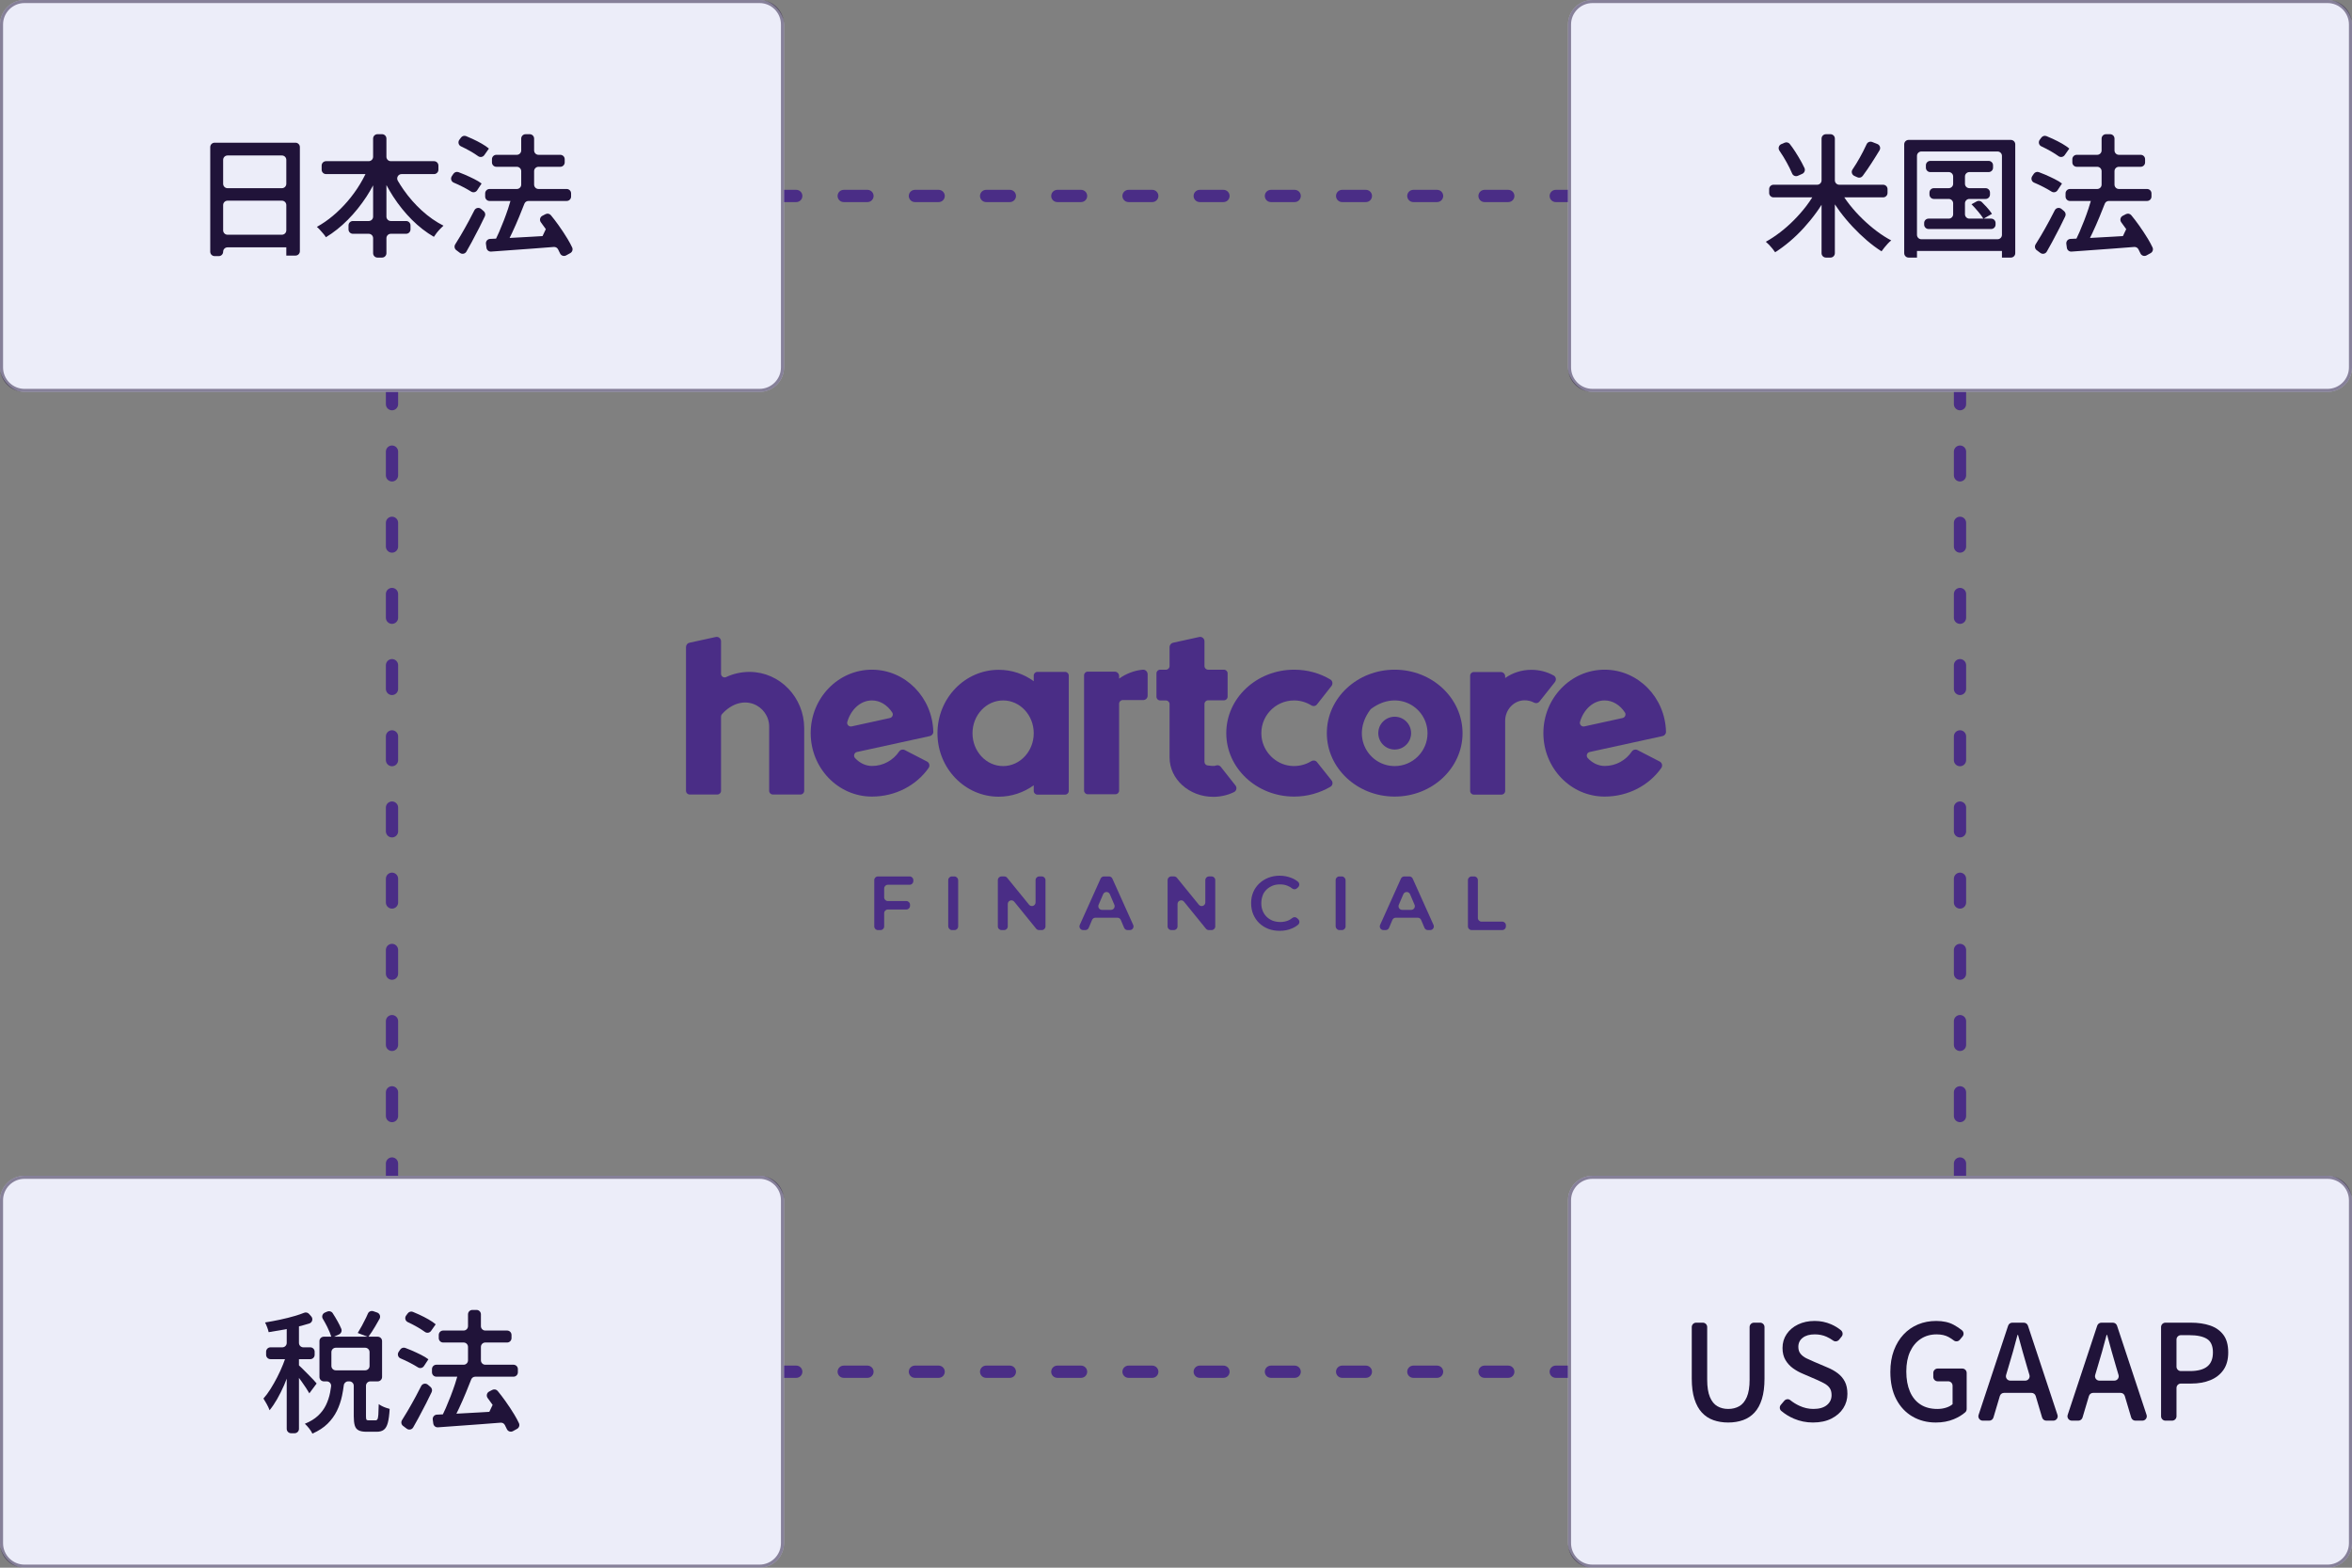 <?xml version="1.0" encoding="UTF-8"?><svg id="a" xmlns="http://www.w3.org/2000/svg" width="384" height="256" viewBox="0 0 384 256"><rect x="0" y="0" width="384" height="256" fill="#808080" stroke="none"/><defs><style>.b,.c{fill:none;stroke:#4a2d86;stroke-linecap:round;stroke-linejoin:round;stroke-width:2px;}.d{opacity:.5;}.c{stroke-dasharray:0 0 3.875 7.75;}.e{fill:#4a2d86;}.e,.f,.g{stroke-width:0px;}.f{fill:#201339;}.g{fill:#ecedf9;}</style></defs><path class="e" d="m261.98,109.358c-5.519,0-9.999,4.64-9.999,10.361s4.479,10.361,9.999,10.361c3.879,0,7.279-1.86,9.259-4.68.24-.36.12-.84-.26-1.04l-3.64-1.88c-.32-.16-.72-.06-.92.24-.96,1.42-2.58,2.36-4.419,2.36-1.059,0-2.024-.483-2.768-1.278-.32-.341-.153-.902.304-1.002l11.903-2.6c.34-.08.58-.38.56-.72-.14-5.6-4.559-10.121-10.019-10.121Zm-3.313,9.262c-.437.096-.834-.31-.708-.739.599-2.044,2.173-3.503,4.021-3.503,1.34,0,2.526.772,3.31,1.963.229.347.028.821-.379.91l-6.244,1.369Z"/><path class="e" d="m253.641,110.298c-1.08-.6-2.32-.92-3.62-.92-1.58,0-3.06.48-4.279,1.34v-.26c0-.4-.32-.72-.72-.72h-4.402c-.33,0-.597.267-.597.597v18.827c0,.33.267.597.597.597h4.525c.33,0,.597-.267.597-.597v-11.463c0-1.74,1.32-3.26,3.06-3.34.6-.02,1.18.12,1.66.38.3.16.68.08.88-.18l2.52-3.18c.28-.36.18-.88-.22-1.08Z"/><circle class="e" cx="227.705" cy="119.718" r="2.68"/><path class="e" d="m227.705,109.358c-6.119,0-11.079,4.64-11.079,10.361s4.959,10.361,11.079,10.361,11.079-4.64,11.079-10.361c-.02-5.72-4.959-10.361-11.079-10.361Zm0,15.741c-4.188,0-7.255-4.806-3.988-9.203.04-.054.091-.105.145-.146,4.397-3.267,9.202-.2,9.202,3.989,0,2.94-2.4,5.36-5.359,5.36Z"/><path class="e" d="m215.026,124.459c-.22-.3-.64-.34-.94-.16-.98.6-2.16.9-3.42.76-2.44-.28-4.419-2.28-4.699-4.72-.36-3.24,2.16-5.96,5.319-5.96,1.02,0,1.98.3,2.8.8.32.2.72.14.94-.16l2.36-3c.26-.34.18-.84-.18-1.06-1.72-1.02-3.74-1.6-5.919-1.6-6.119,0-11.079,4.64-11.079,10.361s4.959,10.361,11.079,10.361c2.18,0,4.199-.6,5.919-1.6.38-.22.46-.72.18-1.06l-2.36-2.96Z"/><path class="e" d="m199.328,125.239c-.18-.24-.5-.34-.78-.24-.446.167-.891.024-1.337.003-.316-.015-.563-.277-.563-.594v-9.452c0-.33.267-.597.597-.597h2.585c.33,0,.597-.267.597-.597v-3.806c0-.33-.267-.597-.597-.597h-2.585c-.33,0-.597-.267-.597-.597v-4.043c0-.46-.42-.8-.86-.7l-4.279.94c-.32.08-.56.36-.56.7v3.103c0,.33-.267.597-.597.597h-.945c-.33,0-.597.267-.597.597v3.826c0,.33.267.597.597.597h.945c.33,0,.597.267.597.597v8.703c0,3.56,3.2,6.44,7.139,6.44,1.22,0,2.36-.28,3.36-.76.42-.2.56-.72.26-1.1l-2.38-3.02Z"/><path class="e" d="m186.57,109.358c-1.42.14-2.74.66-3.859,1.46v-.42c0-.4-.32-.72-.72-.72h-4.402c-.33,0-.597.267-.597.597v18.827c0,.33.267.597.597.597h4.525c.33,0,.597-.267.597-.597v-14.186c0-.33.267-.597.597-.597h3.342c.4,0,.72-.32.72-.72v-3.52c-.02-.42-.38-.76-.8-.72Z"/><path class="e" d="m173.895,109.718h-4.525c-.33,0-.597.267-.597.597v.923c-1.62-1.18-3.58-1.86-5.719-1.86-5.519,0-9.999,4.64-9.999,10.361s4.479,10.361,9.999,10.361c2.12,0,4.099-.7,5.719-1.86v.923c0,.33.267.597.597.597h4.525c.33,0,.597-.267.597-.597v-18.847c0-.33-.267-.597-.597-.597Zm-10.121,15.381c-2.76,0-4.999-2.4-4.999-5.36s2.24-5.36,4.999-5.36,4.999,2.4,4.999,5.36c0,2.94-2.24,5.36-4.999,5.36Z"/><path class="e" d="m142.356,109.358c-5.519,0-9.999,4.64-9.999,10.361s4.479,10.361,9.999,10.361c3.879,0,7.279-1.86,9.259-4.68.24-.36.12-.84-.26-1.04l-3.64-1.88c-.32-.16-.72-.06-.92.24-.96,1.42-2.58,2.36-4.419,2.36-1.059,0-2.024-.483-2.768-1.278-.32-.341-.153-.902.304-1.002l11.903-2.6c.34-.08.58-.38.56-.72-.14-5.6-4.579-10.121-10.019-10.121Zm-3.313,9.262c-.437.096-.834-.31-.708-.739.599-2.044,2.173-3.503,4.021-3.503,1.34,0,2.526.772,3.31,1.963.229.347.028.821-.379.91l-6.244,1.369Z"/><path class="e" d="m122.399,109.718c-1.376,0-2.674.294-3.835.842-.394.186-.844-.1-.844-.536v-5.306c0-.46-.42-.8-.86-.7l-4.299.94c-.32.06-.56.36-.56.7v23.484c0,.33.267.597.597.597h4.525c.33,0,.597-.267.597-.597v-12.125c0-.151.057-.301.159-.412,3.425-3.73,7.7-1.337,7.7,2.054v10.483c0,.33.267.597.597.597h4.525c.33,0,.597-.267.597-.597v-10.283c-.02-4.96-3.959-9.12-8.899-9.14Z"/><path class="e" d="m206.767,145.28c.28-.28.62-.48.98-.64.38-.16.8-.22,1.26-.22s.88.08,1.28.26c.246.098.469.235.679.404.233.188.567.181.785-.025l.185-.174c.262-.247.251-.672-.026-.902-.301-.25-.642-.451-1.023-.603-.6-.24-1.24-.38-1.96-.38-.68,0-1.3.12-1.86.34-.56.22-1.06.54-1.48.94s-.76.88-.98,1.42c-.24.56-.34,1.16-.34,1.8,0,.66.12,1.26.34,1.8.24.56.56,1.04.98,1.44s.92.72,1.48.94c.58.22,1.2.32,1.86.32.72,0,1.38-.12,1.98-.38.382-.153.723-.362,1.024-.613.274-.229.287-.649.03-.896l-.184-.177c-.218-.21-.557-.218-.791-.026-.215.176-.443.313-.678.412-.4.16-.82.24-1.28.24s-.88-.08-1.26-.22c-.38-.16-.7-.36-.98-.64s-.5-.6-.64-.98c-.16-.38-.22-.78-.22-1.24,0-.44.08-.86.22-1.24.12-.36.34-.68.62-.96Z"/><path class="e" d="m143.333,151.88h.426c.33,0,.597-.267.597-.597v-2.166c0-.33.267-.597.597-.597h3.025c.33,0,.597-.267.597-.597v-.186c0-.33-.267-.597-.597-.597h-3.025c-.33,0-.597-.267-.597-.597v-1.466c0-.33.267-.597.597-.597h3.565c.33,0,.597-.267.597-.597v-.166c0-.33-.267-.597-.597-.597h-5.185c-.33,0-.597.267-.597.597v7.566c0,.33.267.597.597.597Z"/><rect class="e" x="154.814" y="143.12" width="1.62" height="8.76" rx=".597" ry=".597"/><path class="e" d="m168.012,147.737l-3.58-4.398c-.113-.139-.283-.22-.463-.22h-.459c-.33,0-.597.267-.597.597v7.566c0,.33.267.597.597.597h.426c.33,0,.597-.267.597-.597v-3.659c0-.562.706-.813,1.061-.376l3.579,4.412c.113.14.284.221.464.221h.458c.33,0,.597-.267.597-.597v-7.566c0-.33-.267-.597-.597-.597h-.426c-.33,0-.597.267-.597.597v3.644c0,.562-.705.813-1.06.377Z"/><path class="e" d="m179.693,143.472l-3.402,7.566c-.178.395.111.842.545.842h.362c.239,0,.456-.143.549-.363l.551-1.294c.094-.22.31-.363.549-.363h3.59c.239,0,.456.143.549.363l.551,1.294c.094.22.31.363.549.363h.382c.433,0,.722-.447.545-.842l-3.402-7.566c-.096-.214-.31-.352-.545-.352h-.827c-.235,0-.448.138-.545.352Zm-.326,4.276l.735-1.722c.206-.484.892-.484,1.098,0l.735,1.722c.168.394-.121.832-.549.832h-1.471c-.428,0-.717-.438-.549-.832Z"/><path class="e" d="m195.729,147.737l-3.58-4.398c-.113-.139-.283-.22-.463-.22h-.459c-.33,0-.597.267-.597.597v7.566c0,.33.267.597.597.597h.426c.33,0,.597-.267.597-.597v-3.659c0-.562.706-.813,1.061-.376l3.579,4.412c.113.14.284.221.464.221h.458c.33,0,.597-.267.597-.597v-7.566c0-.33-.267-.597-.597-.597h-.426c-.33,0-.597.267-.597.597v3.644c0,.562-.705.813-1.06.377Z"/><rect class="e" x="218.066" y="143.12" width="1.62" height="8.76" rx=".597" ry=".597"/><path class="e" d="m228.726,143.472l-3.402,7.566c-.178.395.111.842.545.842h.362c.239,0,.456-.143.549-.363l.551-1.294c.094-.22.31-.363.549-.363h3.59c.239,0,.456.143.549.363l.551,1.294c.094.22.31.363.549.363h.382c.433,0,.722-.447.545-.842l-3.402-7.566c-.096-.214-.31-.352-.545-.352h-.827c-.235,0-.448.138-.545.352Zm-.346,4.276l.735-1.722c.206-.484.892-.484,1.098,0l.735,1.722c.168.394-.121.832-.549.832h-1.471c-.428,0-.717-.438-.549-.832Z"/><path class="e" d="m240.686,143.12h-.426c-.33,0-.597.267-.597.597v7.566c0,.33.267.597.597.597h5.005c.33,0,.597-.267.597-.597v-.186c0-.33-.267-.597-.597-.597h-3.385c-.33,0-.597-.267-.597-.597v-6.186c0-.33-.267-.597-.597-.597Z"/><line class="b" x1="64" y1="64" x2="64" y2="66"/><line class="c" x1="64" y1="73.75" x2="64" y2="186.125"/><line class="b" x1="64" y1="190" x2="64" y2="192"/><line class="b" x1="128" y1="32" x2="130" y2="32"/><line class="c" x1="137.75" y1="32" x2="250.125" y2="32"/><line class="b" x1="254" y1="32" x2="256" y2="32"/><line class="b" x1="320" y1="64" x2="320" y2="66"/><line class="c" x1="320" y1="73.75" x2="320" y2="186.125"/><line class="b" x1="320" y1="190" x2="320" y2="192"/><line class="b" x1="128" y1="224" x2="130" y2="224"/><line class="c" x1="137.75" y1="224" x2="250.125" y2="224"/><line class="b" x1="254" y1="224" x2="256" y2="224"/><rect class="g" width="128" height="64" rx="4" ry="4"/><g class="d"><path class="f" d="m124,.5c1.93,0,3.5,1.57,3.5,3.5v56c0,1.93-1.57,3.5-3.5,3.5H4c-1.93,0-3.5-1.57-3.5-3.5V4C.5,2.07,2.07.5,4,.5h120m0-.5H4C1.791,0,0,1.791,0,4v56c0,2.209,1.791,4,4,4h120c2.209,0,4-1.791,4-4V4c0-2.209-1.791-4-4-4h0Z"/></g><rect class="g" x="256" width="128" height="64" rx="4" ry="4"/><g class="d"><path class="f" d="m380,.5c1.93,0,3.5,1.57,3.5,3.5v56c0,1.93-1.57,3.5-3.5,3.5h-120c-1.93,0-3.5-1.57-3.5-3.5V4c0-1.93,1.57-3.5,3.5-3.5h120m0-.5h-120c-2.209,0-4,1.791-4,4v56c0,2.209,1.791,4,4,4h120c2.209,0,4-1.791,4-4V4c0-2.209-1.791-4-4-4h0Z"/></g><rect class="g" y="192" width="128" height="64" rx="4" ry="4"/><g class="d"><path class="f" d="m124,192.5c1.93,0,3.5,1.57,3.5,3.5v56c0,1.93-1.57,3.5-3.5,3.5H4c-1.93,0-3.5-1.57-3.5-3.5v-56c0-1.93,1.57-3.5,3.5-3.5h120m0-.5H4c-2.209,0-4,1.791-4,4v56c0,2.209,1.791,4,4,4h120c2.209,0,4-1.791,4-4v-56c0-2.209-1.791-4-4-4h0Z"/></g><rect class="g" x="256" y="192" width="128" height="64" rx="4" ry="4"/><g class="d"><path class="f" d="m380,192.5c1.93,0,3.5,1.57,3.5,3.5v56c0,1.93-1.57,3.5-3.5,3.5h-120c-1.93,0-3.5-1.57-3.5-3.5v-56c0-1.93,1.57-3.5,3.5-3.5h120m0-.5h-120c-2.209,0-4,1.791-4,4v56c0,2.209,1.791,4,4,4h120c2.209,0,4-1.791,4-4v-56c0-2.209-1.791-4-4-4h0Z"/></g><path class="f" d="m35.042,41.824h.673c.396,0,.717-.321.717-.717h0c0-.396.321-.717.717-.717h9.595v1.346h1.498c.396,0,.717-.321.717-.717v-16.999c0-.396-.321-.717-.717-.717h-13.2c-.396,0-.717.321-.717.717v17.085c0,.396.321.717.717.717Zm1.39-4.212v-4.125c0-.396.321-.717.717-.717h8.878c.396,0,.717.321.717.717v4.125c0,.396-.321.717-.717.717h-8.878c-.396,0-.717-.321-.717-.717Zm10.312-11.506v3.908c0,.396-.321.717-.717.717h-8.878c-.396,0-.717-.321-.717-.717v-3.908c0-.396.321-.717.717-.717h8.878c.396,0,.717.321.717.717Z"/><path class="f" d="m65.899,31.001c-.342-.489-.659-.985-.951-1.487-.281-.481.062-1.086.619-1.086h5.293c.396,0,.717-.321.717-.717v-.673c0-.396-.321-.717-.717-.717h-7.055c-.396,0-.717-.321-.717-.717v-2.974c0-.396-.321-.717-.717-.717h-.739c-.396,0-.717.321-.717.717v2.974c0,.396-.321.717-.717.717h-6.967c-.396,0-.717.321-.717.717v.673c0,.396.321.717.717.717h6.439c-.27.549-.564,1.096-.893,1.639-.601.991-1.278,1.925-2.03,2.8-.752.876-1.552,1.668-2.398,2.377-.847.709-1.719,1.31-2.616,1.802.159.13.329.297.511.5.18.203.361.409.542.619.181.21.322.401.423.575,1.26-.767,2.45-1.715,3.572-2.844,1.121-1.129,2.142-2.396,3.061-3.799.39-.595.738-1.21,1.074-1.831v5.109c0,.396-.321.717-.717.717h-2.583c-.396,0-.717.321-.717.717v.651c0,.396.321.717.717.717h2.583c.396,0,.717.321.717.717v2.453c0,.396.321.717.717.717h.739c.396,0,.717-.321.717-.717v-2.453c0-.396.321-.717.717-.717h2.496c.396,0,.717-.321.717-.717v-.651c0-.396-.321-.717-.717-.717h-2.496c-.396,0-.717-.321-.717-.717v-5.159c.349.647.716,1.284,1.118,1.902.904,1.39,1.917,2.646,3.039,3.767,1.121,1.122,2.319,2.052,3.593,2.79.115-.188.264-.398.445-.63.181-.231.372-.452.575-.662.202-.209.383-.387.543-.532-1.23-.622-2.403-1.44-3.518-2.453s-2.109-2.146-2.984-3.397Z"/><path class="f" d="m76.338,30.936c.211.12.405.237.583.349.332.211.764.119.98-.21l.728-1.105c-.318-.246-.724-.492-1.216-.738s-1.006-.485-1.541-.716c-.35-.151-.69-.287-1.022-.407-.307-.112-.648.011-.83.282l-.252.376c-.248.37-.107.883.305,1.053.249.103.501.214.756.335.536.253,1.039.514,1.509.781Z"/><path class="f" d="m77.5,25.118c.203.13.39.257.56.381.325.236.774.164,1.006-.164l.758-1.074c-.305-.26-.695-.528-1.173-.803-.478-.274-.984-.535-1.52-.781-.354-.162-.697-.312-1.032-.449-.302-.124-.645-.02-.839.242l-.264.356c-.267.36-.147.88.26,1.07.244.114.493.236.747.366.535.275,1.034.561,1.498.858Z"/><path class="f" d="m93.105,41.334c.332-.183.466-.589.306-.932-.202-.435-.451-.898-.747-1.389-.441-.73-.93-1.473-1.466-2.225-.414-.583-.833-1.131-1.257-1.644-.215-.26-.585-.328-.884-.171l-.512.268c-.395.207-.502.712-.234,1.067s.537.726.803,1.11l-.538,1.134c-.579.034-1.16.069-1.743.103-1.281.075-2.483.141-3.633.2.138-.278.276-.555.42-.862.391-.832.771-1.697,1.14-2.594.303-.736.588-1.448.857-2.135.107-.274.368-.448.663-.448h6.241c.396,0,.717-.321.717-.717v-.521c0-.396-.321-.717-.717-.717h-4.602c-.396,0-.717-.321-.717-.717v-2.192c0-.396.321-.717.717-.717h3.56c.396,0,.717-.321.717-.717v-.521c0-.396-.321-.717-.717-.717h-3.56c-.396,0-.717-.321-.717-.717v-1.932c0-.396-.321-.717-.717-.717h-.672c-.396,0-.717.321-.717.717v1.932c0,.396-.321.717-.717.717h-3.343c-.396,0-.717.321-.717.717v.521c0,.396.321.717.717.717h3.343c.396,0,.717.321.717.717v2.192c0,.396-.321.717-.717.717h-4.451c-.396,0-.717.321-.717.717v.521c0,.396.321.717.717.717h3.411c-.118.398-.229.787-.372,1.216-.217.651-.452,1.306-.706,1.965-.253.659-.514,1.295-.781,1.91-.165.379-.328.727-.49,1.059-.338.016-.664.031-.977.046-.421.019-.732.395-.675.812l.087.641c.051.375.381.646.758.619.853-.061,1.785-.128,2.795-.202,1.281-.095,2.627-.192,4.038-.293,1.142-.082,2.274-.17,3.401-.262.285-.023.56.126.691.38.12.232.23.455.329.669.175.379.629.53.995.329l.669-.368Z"/><path class="f" d="m78.546,34.12c-.355-.3-.89-.191-1.098.224-.278.553-.571,1.118-.881,1.694-.464.861-.919,1.671-1.368,2.431-.307.521-.598.996-.871,1.424-.203.319-.13.738.174.964l.598.445c.343.255.833.157,1.046-.213.276-.48.558-.985.844-1.513.427-.789.847-1.588,1.26-2.399.323-.635.626-1.252.909-1.852.139-.294.057-.639-.191-.849l-.422-.357Z"/><path class="f" d="m304.064,35.734c-.752-.73-1.439-1.49-2.062-2.279-.323-.41-.621-.819-.897-1.227h6.347c.396,0,.717-.321.717-.717v-.629c0-.396-.321-.717-.717-.717h-7.165c-.396,0-.717-.321-.717-.717v-6.816c0-.396-.321-.717-.717-.717h-.737c-.396,0-.717.321-.717.717v6.816c0,.396-.321.717-.717.717h-7.122c-.396,0-.717.321-.717.717v.629c0,.396.321.717.717.717h6.322c-.293.465-.607.929-.959,1.389-.608.796-1.278,1.563-2.009,2.301-.731.738-1.487,1.408-2.269,2.008s-1.563,1.118-2.345,1.552c.159.13.337.297.532.499.195.203.379.413.553.63.174.217.318.413.435.586.796-.507,1.592-1.096,2.388-1.769.797-.673,1.563-1.415,2.302-2.226.737-.81,1.429-1.661,2.073-2.551.288-.399.556-.802.814-1.209v7.906c0,.396.321.717.717.717h.737c.396,0,.717-.321.717-.717v-7.976c.253.381.513.761.793,1.137.658.883,1.364,1.726,2.117,2.529.752.803,1.53,1.549,2.334,2.236.803.688,1.596,1.277,2.377,1.77.13-.188.285-.395.467-.619.18-.224.369-.441.564-.651.195-.209.379-.38.553-.51-.796-.419-1.592-.93-2.388-1.53s-1.57-1.267-2.323-1.998Z"/><path class="f" d="m292.179,27.43c.159.319.297.619.412.9.153.372.58.537.947.373l.706-.315c.365-.163.529-.589.363-.953-.132-.29-.286-.596-.463-.917-.318-.579-.673-1.172-1.063-1.78-.283-.441-.575-.851-.874-1.231-.198-.252-.546-.331-.84-.204l-.544.234c-.422.182-.557.699-.295,1.076.219.315.433.647.643.993.375.623.712,1.23,1.009,1.824Z"/><path class="f" d="m304.912,27.604c.404-.593.81-1.215,1.215-1.867.249-.4.492-.794.73-1.183.233-.38.062-.877-.353-1.039l-.84-.328c-.352-.137-.753.019-.909.363-.175.387-.373.794-.593,1.22-.34.659-.701,1.303-1.085,1.932-.212.349-.422.674-.627.976-.249.366-.105.862.297,1.046l.493.226c.305.139.668.053.868-.216.258-.346.526-.723.805-1.13Z"/><path class="f" d="m325.807,36.418c0-.396-.321-.717-.717-.717h-1.222l1.352-.782c-.203-.318-.499-.695-.89-1.129-.261-.29-.518-.557-.773-.801-.224-.215-.563-.248-.836-.098l-.845.465c.347.347.709.746,1.085,1.194.369.44.652.823.854,1.151h-2.286c-.396,0-.717-.321-.717-.717v-1.78c0-.396.321-.717.717-.717h2.649c.396,0,.717-.321.717-.717v-.325c0-.396-.321-.717-.717-.717h-2.649c-.396,0-.717-.321-.717-.717v-1.194c0-.396.321-.717.717-.717h3.148c.396,0,.717-.321.717-.717v-.391c0-.396-.321-.717-.717-.717h-9.53c-.396,0-.717.321-.717.717v.391c0,.396.321.717.717.717h3.017c.396,0,.717.321.717.717v1.194c0,.396-.321.717-.717.717h-2.431c-.396,0-.717.321-.717.717v.325c0,.396.321.717.717.717h2.431c.396,0,.717.321.717.717v1.78c0,.396-.321.717-.717.717h-3.3c-.396,0-.717.321-.717.717v.26c0,.396.321.717.717.717h10.225c.396,0,.717-.321.717-.717v-.26Z"/><path class="f" d="m310.893,41.346c0,.396.321.717.717.717h1.367v-1.085h13.872v1.085h1.455c.396,0,.717-.321.717-.717v-17.78c0-.396-.321-.717-.717-.717h-16.695c-.396,0-.717.321-.717.717v17.78Zm15.956-15.891v12.895c0,.396-.321.717-.717.717h-12.439c-.396,0-.717-.321-.717-.717v-12.895c0-.396.321-.717.717-.717h12.439c.396,0,.717.321.717.717Z"/><path class="f" d="m351.127,41.334c.332-.183.466-.589.306-.932-.202-.435-.451-.898-.747-1.389-.441-.73-.93-1.473-1.466-2.225-.414-.583-.833-1.131-1.257-1.644-.215-.26-.585-.328-.884-.171l-.512.268c-.395.207-.502.712-.234,1.067s.537.726.803,1.11l-.538,1.134c-.579.034-1.16.069-1.743.103-1.281.075-2.483.141-3.633.2.138-.278.276-.555.42-.862.391-.832.771-1.697,1.14-2.594.303-.736.588-1.448.857-2.135.107-.274.368-.448.663-.448h6.241c.396,0,.717-.321.717-.717v-.521c0-.396-.321-.717-.717-.717h-4.602c-.396,0-.717-.321-.717-.717v-2.192c0-.396.321-.717.717-.717h3.56c.396,0,.717-.321.717-.717v-.521c0-.396-.321-.717-.717-.717h-3.56c-.396,0-.717-.321-.717-.717v-1.932c0-.396-.321-.717-.717-.717h-.672c-.396,0-.717.321-.717.717v1.932c0,.396-.321.717-.717.717h-3.343c-.396,0-.717.321-.717.717v.521c0,.396.321.717.717.717h3.343c.396,0,.717.321.717.717v2.192c0,.396-.321.717-.717.717h-4.451c-.396,0-.717.321-.717.717v.521c0,.396.321.717.717.717h3.411c-.118.398-.229.787-.372,1.216-.217.651-.452,1.306-.706,1.965-.253.659-.514,1.295-.781,1.91-.165.379-.328.727-.49,1.059-.338.016-.664.031-.977.046-.421.019-.732.395-.675.812l.087.641c.051.375.381.646.758.619.853-.061,1.785-.128,2.795-.202,1.281-.095,2.627-.192,4.038-.293,1.142-.082,2.274-.17,3.401-.262.285-.023.56.126.691.38.12.232.23.455.329.669.175.379.629.53.995.329l.669-.368Z"/><path class="f" d="m335.522,25.118c.203.13.39.257.56.381.325.236.774.164,1.006-.164l.758-1.074c-.305-.26-.695-.528-1.173-.803-.478-.274-.984-.535-1.52-.781-.354-.162-.697-.312-1.032-.449-.302-.124-.645-.02-.839.242l-.264.356c-.267.36-.147.88.26,1.07.244.114.493.236.747.366.535.275,1.034.561,1.498.858Z"/><path class="f" d="m336.568,34.12c-.355-.3-.89-.191-1.098.224-.278.553-.571,1.118-.881,1.694-.464.861-.919,1.671-1.368,2.431-.307.521-.598.996-.871,1.424-.203.319-.13.738.174.964l.598.445c.343.255.833.157,1.046-.213.276-.48.558-.985.844-1.513.427-.789.847-1.588,1.26-2.399.323-.635.626-1.252.909-1.852.139-.294.057-.639-.191-.849l-.422-.357Z"/><path class="f" d="m334.36,30.936c.211.12.405.237.583.349.332.211.764.119.98-.21l.728-1.105c-.318-.246-.724-.492-1.216-.738s-1.006-.485-1.541-.716c-.35-.151-.69-.287-1.022-.407-.307-.112-.648.011-.83.282l-.252.376c-.248.37-.107.883.305,1.053.249.103.501.214.756.335.536.253,1.039.514,1.509.781Z"/><path class="f" d="m285.651,225.28c0,1.202-.152,2.154-.456,2.855-.304.702-.716,1.201-1.237,1.498s-1.122.445-1.803.445c-.665,0-1.255-.148-1.769-.445-.515-.297-.919-.796-1.216-1.498-.297-.701-.445-1.653-.445-2.855v-8.574c0-.396-.321-.717-.717-.717h-1.084c-.396,0-.717.321-.717.717v8.423c0,1.303.145,2.409.434,3.321s.695,1.65,1.216,2.215,1.147.977,1.878,1.237,1.537.391,2.42.391,1.69-.13,2.422-.391c.73-.261,1.356-.673,1.877-1.237.521-.564.923-1.303,1.205-2.215s.424-2.019.424-3.321v-8.423c0-.396-.321-.717-.717-.717h-.999c-.396,0-.717.321-.717.717v8.574Z"/><path class="f" d="m300.054,224.261c-.492-.377-1.057-.695-1.693-.955l-2.193-.934c-.42-.174-.828-.358-1.227-.554s-.721-.441-.966-.738c-.247-.296-.369-.677-.369-1.14,0-.622.239-1.118.716-1.487.479-.369,1.129-.554,1.955-.554.709,0,1.349.127,1.92.381.382.169.748.381,1.101.636.306.222.739.138.975-.158l.409-.513c.25-.314.187-.763-.122-1.018-.475-.392-1.012-.718-1.612-.977-.84-.362-1.73-.543-2.67-.543-1.014,0-1.918.192-2.715.575-.796.384-1.418.908-1.867,1.574-.448.666-.672,1.418-.672,2.258,0,.781.162,1.443.488,1.986.325.543.738.991,1.237,1.346.499.355,1.009.641,1.53.857l2.215.955c.492.218.93.428,1.312.63.384.203.685.452.901.749.218.297.325.691.325,1.184,0,.666-.256,1.209-.77,1.628-.515.42-1.249.63-2.204.63-.782,0-1.545-.174-2.29-.521-.538-.251-1.032-.557-1.482-.92-.295-.238-.73-.183-.975.106l-.557.655c-.25.294-.234.748.062.997.615.519,1.302.941,2.062,1.267.977.42,2.016.63,3.115.63,1.173,0,2.178-.214,3.018-.64.84-.428,1.484-.992,1.933-1.693.448-.702.673-1.48.673-2.334,0-.797-.138-1.462-.412-1.998-.275-.535-.659-.99-1.15-1.367Z"/><path class="f" d="m316.356,225.563h1.715c.396,0,.717.321.717.717v3.018c-.275.246-.634.438-1.075.574-.441.139-.908.207-1.399.207-1.101,0-2.027-.246-2.779-.738-.753-.492-1.324-1.197-1.715-2.117-.391-.918-.586-2.008-.586-3.268s.206-2.336.618-3.234c.413-.896.991-1.592,1.737-2.084.745-.492,1.609-.738,2.594-.738.768,0,1.411.142,1.933.424.316.171.61.363.884.574.298.23.726.172.968-.117l.445-.531c.258-.308.216-.765-.094-1.02-.383-.316-.832-.614-1.345-.892-.774-.42-1.727-.63-2.854-.63-1.071,0-2.06.188-2.964.564s-1.693.923-2.366,1.64c-.673.716-1.201,1.588-1.585,2.615s-.575,2.193-.575,3.496c0,1.75.322,3.242.966,4.472s1.527,2.171,2.648,2.822c1.122.651,2.392.977,3.811.977,1.085,0,2.062-.181,2.931-.542.748-.312,1.373-.688,1.873-1.129.153-.135.232-.335.232-.539v-5.887c0-.396-.321-.717-.717-.717h-4.016c-.396,0-.717.321-.717.717v.651c0,.396.321.717.717.717Z"/><path class="f" d="m327.858,216.481l-4.822,14.567c-.154.464.192.942.68.942h1.057c.317,0,.596-.208.687-.512l1.045-3.513c.09-.304.37-.512.687-.512h4.481c.317,0,.596.208.687.512l1.045,3.513c.09.304.37.512.687.512h1.143c.488,0,.834-.478.68-.942l-4.822-14.567c-.097-.293-.371-.491-.68-.491h-1.874c-.309,0-.583.198-.68.491Zm2.794,8.973h-2.44c-.479,0-.823-.461-.687-.921l.365-1.228c.261-.869.518-1.744.771-2.627s.496-1.78.728-2.692h.087c.246.897.491,1.791.738,2.681.245.891.499,1.77.76,2.639l.365,1.228c.137.459-.208.921-.687.921Z"/><path class="f" d="m342.403,216.481l-4.822,14.567c-.154.464.192.942.68.942h1.057c.317,0,.596-.208.687-.512l1.045-3.513c.09-.304.37-.512.687-.512h4.481c.317,0,.596.208.687.512l1.045,3.513c.09.304.37.512.687.512h1.143c.488,0,.834-.478.68-.942l-4.822-14.567c-.097-.293-.371-.491-.68-.491h-1.874c-.309,0-.583.198-.68.491Zm2.794,8.973h-2.44c-.479,0-.823-.461-.687-.921l.365-1.228c.261-.869.518-1.744.771-2.627s.496-1.78.728-2.692h.087c.246.897.491,1.791.738,2.681.245.891.499,1.77.76,2.639l.365,1.228c.137.459-.208.921-.687.921Z"/><path class="f" d="m362.999,217.976c-.528-.701-1.248-1.208-2.16-1.52-.911-.311-1.968-.467-3.169-.467h-4.125c-.396,0-.717.321-.717.717v14.567c0,.396.321.717.717.717h1.085c.396,0,.717-.321.717-.717v-4.624c0-.396.321-.717.717-.717h1.694c1.172,0,2.21-.186,3.115-.554.904-.369,1.617-.927,2.139-1.672.521-.745.781-1.696.781-2.854,0-1.217-.265-2.175-.793-2.877Zm-2.638,5.178c-.622.492-1.562.738-2.822.738h-1.476c-.396,0-.717-.321-.717-.717v-4.428c0-.396.321-.717.717-.717h1.367c1.273,0,2.236.203,2.888.607.651.405.977,1.144.977,2.215,0,1.041-.312,1.809-.934,2.301Z"/><path class="f" d="m49.971,226.659c.225.348.401.638.532.868l1.193-1.605c-.102-.131-.281-.337-.542-.619s-.554-.582-.88-.901c-.325-.317-.626-.618-.9-.901-.252-.257-.434-.429-.564-.536v-1.015h1.845c.396,0,.717-.321.717-.717v-.5c0-.396-.321-.717-.717-.717h-1.128c-.396,0-.717-.321-.717-.717v-2.711c.117-.029.242-.049.357-.079.466-.121.911-.25,1.332-.386.494-.159.657-.773.313-1.161l-.358-.402c-.204-.23-.525-.298-.81-.183-.433.174-.925.343-1.475.505-.76.225-1.562.427-2.41.608-.846.181-1.675.336-2.485.467.116.217.231.477.347.781.116.304.196.572.24.803.854-.13,1.736-.278,2.648-.445.104-.019.2-.047.303-.067v2.27c0,.396-.321.717-.717.717h-1.931c-.396,0-.717.321-.717.717v.5c0,.396.321.717.717.717h2.368c-.099.278-.202.557-.316.847-.283.709-.602,1.408-.956,2.096s-.72,1.331-1.097,1.932c-.376.601-.76,1.118-1.15,1.553.159.246.34.553.543.922s.354.699.456.988c.419-.507.832-1.115,1.237-1.824s.785-1.469,1.14-2.279c.152-.347.28-.704.423-1.055v8.198c0,.396.321.717.717.717h.565c.396,0,.717-.321.717-.717v-8.318c.141.192.276.376.424.579.268.368.514.728.737,1.074Z"/><path class="f" d="m62.345,229.602c-.209-.109-.379-.214-.51-.315-.014.768-.036,1.343-.064,1.726-.029.385-.08.634-.152.75-.072.115-.174.174-.305.174h-1.129c-.188,0-.307-.037-.357-.109s-.076-.26-.076-.564v-4.971c0-.396.321-.717.717-.717h1.194c.396,0,.717-.321.717-.717v-5.862c0-.396-.321-.717-.717-.717h-1.511c.352-.469.719-1.024,1.099-1.672.244-.416.484-.833.717-1.25.218-.389.025-.88-.396-1.025l-.619-.213c-.35-.12-.744.042-.886.384-.087.209-.184.426-.292.65-.217.448-.445.894-.684,1.335s-.467.836-.684,1.184l1.602.607h-5.477l.817-.374c.351-.16.518-.567.369-.922s-.338-.742-.567-1.157c-.272-.492-.552-.957-.839-1.397-.19-.291-.565-.392-.884-.255l-.389.167c-.395.17-.558.65-.335,1.018.243.4.476.823.7,1.269.317.636.537,1.178.687,1.65h-1.218c-.396,0-.717.321-.717.717v5.862c0,.396.321.717.717.717h.472c.435,0,.768.385.711.816-.046.347-.098.689-.164,1.018-.145.73-.373,1.415-.684,2.052-.312.638-.742,1.212-1.292,1.726s-1.267.952-2.149,1.314c.217.188.448.438.695.748.245.312.426.598.542.857,1.013-.448,1.838-.987,2.476-1.617.637-.629,1.143-1.328,1.52-2.095.376-.767.658-1.596.846-2.485.117-.551.209-1.12.284-1.702.046-.359.347-.632.71-.632h.2c.396,0,.717.321.717.717v4.971c0,.637.054,1.14.163,1.509.108.369.314.634.618.792.304.16.738.239,1.303.239h1.693c.463,0,.839-.108,1.129-.325s.507-.594.651-1.129.246-1.295.304-2.279c-.173-.044-.376-.105-.608-.186-.23-.079-.451-.174-.662-.281Zm-7.522-9.52h4.797c.396,0,.717.321.717.717v2.256c0,.396-.321.717-.717.717h-4.797c-.396,0-.717-.321-.717-.717v-2.256c0-.396.321-.717.717-.717Z"/><path class="f" d="m68.813,217.118c.203.13.39.257.559.38.326.236.774.164,1.006-.165l.757-1.074c-.304-.26-.695-.527-1.172-.803-.479-.274-.984-.535-1.52-.781-.354-.162-.698-.312-1.033-.449-.302-.124-.645-.02-.839.242l-.264.356c-.268.36-.146.88.26,1.07.244.114.493.236.747.365.535.275,1.034.562,1.498.858Z"/><path class="f" d="m84.418,233.333c.332-.183.466-.589.306-.933-.202-.435-.451-.898-.747-1.389-.441-.73-.93-1.473-1.467-2.225-.414-.582-.833-1.13-1.256-1.644-.215-.261-.585-.328-.884-.172l-.512.268c-.395.207-.503.712-.234,1.067s.538.726.804,1.11l-.538,1.134c-.58.034-1.16.069-1.743.103-1.281.075-2.483.14-3.633.199.138-.278.276-.555.42-.862.391-.832.771-1.697,1.141-2.595.303-.736.588-1.448.857-2.135.107-.274.368-.448.663-.448h6.24c.396,0,.717-.321.717-.717v-.521c0-.396-.321-.717-.717-.717h-4.602c-.396,0-.717-.321-.717-.717v-2.193c0-.396.321-.717.717-.717h3.561c.396,0,.717-.321.717-.717v-.52c0-.396-.321-.717-.717-.717h-3.561c-.396,0-.717-.321-.717-.717v-1.932c0-.396-.321-.717-.717-.717h-.672c-.396,0-.717.321-.717.717v1.932c0,.396-.321.717-.717.717h-3.342c-.396,0-.717.321-.717.717v.52c0,.396.321.717.717.717h3.342c.396,0,.717.321.717.717v2.193c0,.396-.321.717-.717.717h-4.45c-.396,0-.717.321-.717.717v.521c0,.396.321.717.717.717h3.411c-.118.398-.229.786-.372,1.215-.218.652-.453,1.307-.706,1.965-.253.659-.515,1.296-.782,1.91-.165.38-.328.727-.49,1.06-.338.016-.663.032-.975.046-.421.019-.732.395-.675.812l.087.641c.051.375.381.646.758.619.853-.061,1.784-.129,2.794-.203,1.281-.094,2.627-.191,4.039-.293,1.141-.082,2.275-.17,3.403-.262.285-.023.557.125.688.379.12.233.231.456.33.671.175.379.629.53.994.329l.67-.369Z"/><path class="f" d="m67.651,222.936c.211.12.405.237.583.35.332.211.764.119.981-.21l.728-1.105c-.319-.246-.725-.492-1.217-.738s-1.006-.485-1.541-.717c-.35-.151-.69-.287-1.021-.407-.307-.112-.647.011-.829.282l-.252.375c-.249.37-.107.884.305,1.054.249.103.5.214.756.335.535.254,1.038.514,1.509.781Z"/><path class="f" d="m69.858,226.12c-.355-.3-.89-.191-1.098.225-.277.553-.571,1.118-.88,1.693-.464.861-.92,1.671-1.368,2.431-.307.521-.598.996-.871,1.425-.203.319-.13.738.174.964l.598.445c.342.255.833.158,1.046-.212.277-.48.558-.985.845-1.514.427-.788.847-1.588,1.259-2.398.323-.635.627-1.252.91-1.851.139-.294.057-.639-.191-.849l-.422-.357Z"/></svg>
